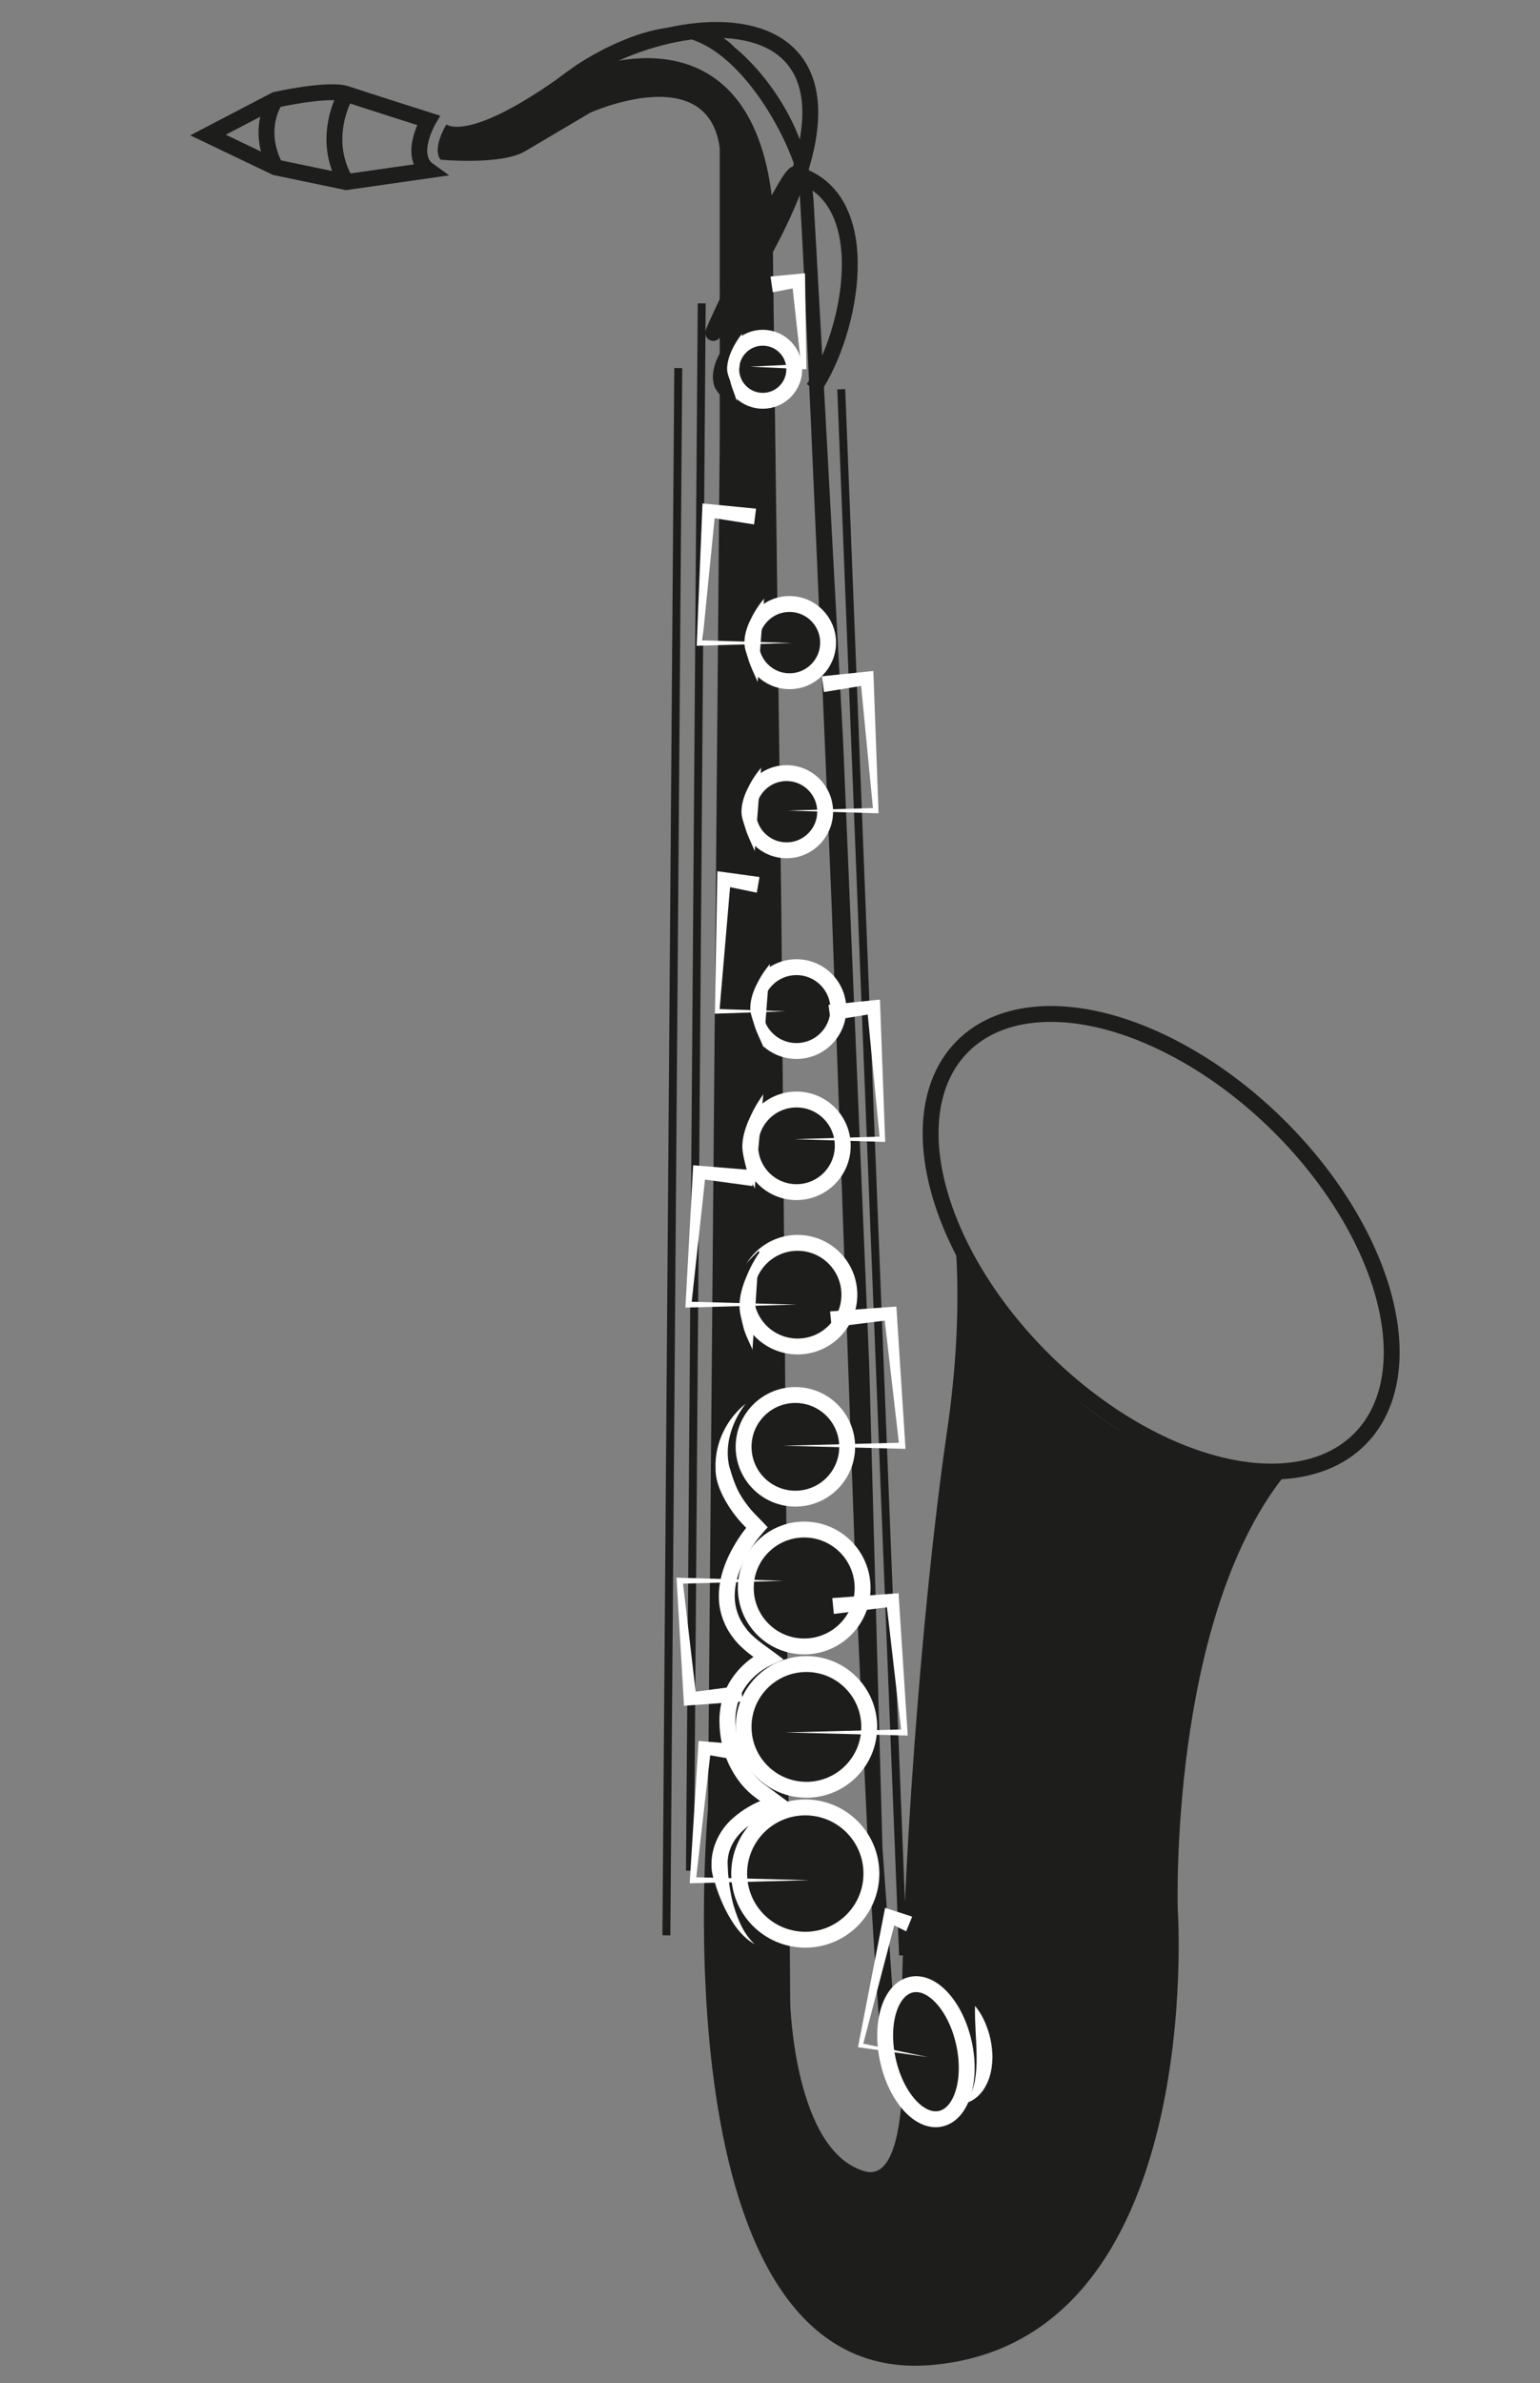 <?xml version="1.0" encoding="utf-8"?>
<!-- Generator: Adobe Illustrator 15.0.0, SVG Export Plug-In  -->
<!DOCTYPE svg PUBLIC "-//W3C//DTD SVG 1.1//EN" "http://www.w3.org/Graphics/SVG/1.1/DTD/svg11.dtd">
<svg version="1.1"
	 xmlns="http://www.w3.org/2000/svg" xmlns:xlink="http://www.w3.org/1999/xlink" xmlns:a="http://ns.adobe.com/AdobeSVGViewerExtensions/3.0/"
	 x="0px" y="0px" width="97px" height="150px" viewBox="-3.229 -1.003 97 150" enable-background="new -3.229 -1.003 97 150"
	 xml:space="preserve">
<rect x="-3.229" y="-1.003" width="97" height="150" fill="#808080" stroke="none"/>
<defs>
</defs>
<path display="none" fill="#1D1D1B" d="M53.696,145.065c-2.417,1.988-17.674,1.847-19.711,0c-2.037-1.849-3.032-17.341,0-19.712
	c3.175-2.48,18.147-2.653,19.711,0C55.259,128.007,56.111,143.075,53.696,145.065z"/>
<path display="none" fill="#1D1D1B" d="M54.075,111.012c-2.653,2.049-19.121,2.015-20.848,0
	c-1.99-2.321-7.533-105.994-5.306-108.543c2.11-2.417,30.322-2.641,31.84,0.364C61.464,6.207,56.73,108.963,54.075,111.012z"/>
<path fill="#1D1D1B" d="M45.991,56.986l0.555,68.115c0,0,0.254,9.322,4.697,10.571c3.046,0.856,2.313-9.115,2.313-9.115
	c0-8.227,1.153-25.74,2.868-37.481c1.204-8.237,0.371-13.234,0.371-13.234c6.663,16.937,20.823,16.104,20.823,16.104
	c-7.219,9.162-6.664,27.208-6.664,27.208s1.875,27.233-15.524,28.714s-14.067-34.982-14.067-34.982l0.74-86.068V8.307
	c-0.741-5.553-8.144-2.221-8.144-2.221l-4.072,2.406c-1.481,0.926-5.368,0.556-5.368,0.556c-0.555-0.74,0.37-2.221,0.37-2.221
	s1.481,1.295,8.145-3.702c0,0,6.687-4.652,10.019-1.135c0,0,4.605,3.541,4.974,9.834c0.37,6.293,1.851,33.872,1.851,33.872
	l1.644,39.263l0.833,30.355c0,0,0.438,6.014,0.647,9.206c0.243,3.74,0.555,4.722,0.555,4.722s-0.972-0.186-1.202-1.019
	c-0.231-0.833-0.879-12.588-0.926-13.373c-0.047-0.787-0.74-15.965-0.74-15.965l-0.973-27.347L49.16,56.129
	c0,0-1.805-43.59-2.082-45.671c-0.278-2.083-3.541-8.676-7.566-9.163c0,0-3.886,0.139-5.622,2.013c0,0,10.134-4.095,11.522,8.26"/>
<path fill="none" stroke="#1D1D1B" stroke-miterlimit="10" d="M9.875,7.497l4.257-2.221c0,0,3.332-0.741,4.442-0.371
	c1.11,0.371,5.183,1.666,5.183,1.666s-1.296,2.221,0,3.147l-5.183,0.74l-4.442-0.925L9.875,7.497z"/>
<ellipse transform="matrix(0.713 0.701 -0.701 0.713 74.215 -26.842)" fill="none" stroke="#1D1D1B" stroke-miterlimit="10" cx="69.896" cy="77.236" rx="17.588" ry="10.445"/>
<ellipse transform="matrix(0.977 -0.213 0.213 0.977 -26.002 14.644)" fill="#1D1D1B" stroke="#FFFFFF" stroke-miterlimit="10" cx="55.06" cy="128.176" rx="2.454" ry="4.319"/>
<circle fill="#1D1D1B" stroke="#FFFFFF" stroke-miterlimit="10" cx="46.87" cy="90.07" r="3.262"/>
<circle fill="#1D1D1B" stroke="#FFFFFF" stroke-miterlimit="10" cx="47.008" cy="80.492" r="3.262"/>
<circle fill="#1D1D1B" stroke="#FFFFFF" stroke-miterlimit="10" cx="46.939" cy="71.122" r="2.915"/>
<circle fill="#1D1D1B" stroke="#FFFFFF" stroke-miterlimit="10" cx="46.939" cy="62.515" r="2.638"/>
<circle fill="#1D1D1B" stroke="#FFFFFF" stroke-miterlimit="10" cx="46.315" cy="50.091" r="2.429"/>
<circle fill="#1D1D1B" stroke="#FFFFFF" stroke-miterlimit="10" cx="47.425" cy="98.955" r="3.679"/>
<circle fill="#1D1D1B" stroke="#FFFFFF" stroke-miterlimit="10" cx="47.564" cy="107.7" r="3.957"/>
<circle fill="#1D1D1B" stroke="#FFFFFF" stroke-miterlimit="10" cx="47.494" cy="116.931" r="4.164"/>
<g>
	<path fill="#FFFFFF" d="M44.718,47.245c0,0-3.471,2.915-0.417,5.414"/>
	<path fill="#1D1D1B" d="M44.75,47.283c-0.345,0.396-0.636,0.839-0.856,1.296c-0.233,0.448-0.39,0.927-0.416,1.385
		c-0.036,0.472,0.16,0.855,0.271,1.264c0.133,0.418,0.354,0.847,0.584,1.392l-0.063,0.077c-0.585-0.125-1.085-0.502-1.421-1.036
		c-0.345-0.544-0.314-1.257-0.159-1.829c0.313-1.179,1.12-2.012,1.997-2.626L44.75,47.283z"/>
</g>
<circle fill="#1D1D1B" stroke="#FFFFFF" stroke-miterlimit="10" cx="46.5" cy="39.447" r="2.43"/>
<g>
	<path fill="#FFFFFF" d="M44.903,36.602c0,0-3.47,2.916-0.417,5.414"/>
	<path fill="#1D1D1B" d="M44.935,36.64c-0.345,0.396-0.635,0.839-0.856,1.296c-0.232,0.448-0.39,0.927-0.416,1.386
		c-0.036,0.472,0.16,0.854,0.271,1.263c0.133,0.418,0.354,0.847,0.584,1.392l-0.063,0.077c-0.585-0.125-1.085-0.502-1.421-1.036
		c-0.345-0.545-0.314-1.257-0.159-1.828c0.313-1.179,1.12-2.013,1.997-2.627L44.935,36.64z"/>
</g>
<g>
	<path fill="#FFFFFF" d="M45.273,59.6c0,0-3.47,2.916-0.416,5.414"/>
	<path fill="#1D1D1B" d="M45.305,59.638c-0.345,0.396-0.635,0.839-0.856,1.296c-0.232,0.448-0.389,0.926-0.416,1.385
		c-0.037,0.472,0.159,0.854,0.271,1.263c0.132,0.418,0.354,0.847,0.584,1.392l-0.063,0.077c-0.585-0.125-1.085-0.502-1.421-1.035
		c-0.345-0.545-0.314-1.257-0.16-1.829c0.313-1.179,1.12-2.012,1.997-2.626L45.305,59.638z"/>
</g>
<g>
	<path fill="#FFFFFF" d="M44.857,67.79c0,0-3.609,3.61-0.555,6.108"/>
	<path fill="#1D1D1B" d="M44.893,67.825c-0.349,0.463-0.642,0.968-0.872,1.485c-0.241,0.509-0.424,1.042-0.478,1.567
		c-0.063,0.534,0.083,1.005,0.186,1.462c0.102,0.475,0.34,0.938,0.604,1.521l-0.063,0.077c-0.623-0.162-1.175-0.614-1.476-1.241
		c-0.328-0.633-0.21-1.376-0.035-1.979c0.369-1.241,1.163-2.196,2.062-2.961L44.893,67.825z"/>
</g>
<g>
	<path fill="#FFFFFF" d="M44.579,77.785c0,0-3.47,3.749-0.417,6.247"/>
	<path fill="#1D1D1B" d="M44.616,77.819c-0.336,0.481-0.613,1.003-0.827,1.535c-0.225,0.524-0.39,1.071-0.431,1.606
		c-0.048,0.544,0.107,1.025,0.216,1.492c0.109,0.484,0.349,0.953,0.619,1.54l-0.063,0.078c-0.629-0.167-1.183-0.629-1.488-1.257
		c-0.331-0.634-0.229-1.377-0.072-1.991c0.332-1.261,1.092-2.262,1.971-3.072L44.616,77.819z"/>
</g>
<g>
	<path fill="#FFFFFF" d="M43.735,87.358c-0.901,1.171-1.344,2.661-1.023,3.971c0.193,0.638,0.382,1.274,0.748,1.856
		c0.177,0.292,0.384,0.568,0.606,0.835c0.193,0.227,0.496,0.52,0.739,0.776l0.319,0.336l-0.313,0.354
		c-0.483,0.546-0.927,1.214-1.246,1.89c-0.321,0.682-0.526,1.411-0.517,2.122c0.006,0.71,0.244,1.39,0.68,1.959
		c0.419,0.589,1.052,0.992,1.719,1.488l0.68,0.506l-0.79,0.36c-0.636,0.29-1.274,0.827-1.668,1.445
		c-0.409,0.626-0.596,1.373-0.582,2.139c0.012,0.783,0.178,1.561,0.508,2.256c0.319,0.684,0.847,1.342,1.409,1.733l0.048,0.033
		l-0.015-0.011l0.96,0.708l0.817,0.603l-0.993,0.285c-0.802,0.229-1.639,0.65-2.248,1.214c-0.617,0.564-0.999,1.314-0.97,2.128
		l0.029,0.611l0.079,0.687c0.065,0.452,0.152,0.903,0.279,1.343c0.264,0.866,0.621,1.757,1.322,2.397
		c-0.844-0.47-1.416-1.329-1.852-2.189c-0.22-0.438-0.4-0.894-0.558-1.356l-0.215-0.696c-0.071-0.265-0.111-0.522-0.101-0.795
		c-0.011-1.089,0.524-2.172,1.307-2.863c0.786-0.709,1.68-1.158,2.685-1.45l-0.175,0.888l-0.96-0.708l0.033,0.022
		c-0.831-0.582-1.373-1.313-1.785-2.154c-0.397-0.838-0.59-1.758-0.604-2.669c-0.021-0.927,0.218-1.898,0.741-2.696
		c0.532-0.802,1.23-1.415,2.135-1.831l-0.11,0.866c-0.624-0.468-1.387-0.948-1.923-1.69c-0.552-0.714-0.879-1.639-0.882-2.549
		c-0.01-0.914,0.247-1.781,0.612-2.56c0.376-0.785,0.832-1.481,1.421-2.148l0.006,0.689c-0.264-0.28-0.498-0.496-0.786-0.829
		c-0.251-0.299-0.487-0.615-0.693-0.955c-0.41-0.671-0.771-1.44-0.767-2.27C41.774,89.792,42.577,88.28,43.735,87.358z"/>
</g>
<g>
	<path fill="#FFFFFF" d="M58.183,125.261c0.378,0.445,0.626,0.961,0.807,1.497c0.187,0.537,0.275,1.106,0.293,1.688
		c-0.008,0.581-0.089,1.187-0.363,1.736c-0.253,0.55-0.729,1.026-1.291,1.187c0.304-0.499,0.468-0.958,0.553-1.441
		c0.083-0.479,0.11-0.971,0.102-1.474C58.282,127.441,58.161,126.41,58.183,125.261z"/>
</g>
<path fill="none" stroke="#1D1D1B" stroke-miterlimit="10" d="M31.715,4.766c6.849-6.108,25.728-7.589,9.995,15.177
	c-0.338,0.489,4.679-10.139,5.183-9.995c5.182,1.48,3.517,9.995,1.11,13.512"/>
<line fill="none" stroke="#1D1D1B" stroke-width="0.5" stroke-miterlimit="10" x1="40.97" y1="18.093" x2="40.229" y2="116.748"/>
<line fill="none" stroke="#1D1D1B" stroke-width="0.5" stroke-miterlimit="10" x1="49.758" y1="23.499" x2="53.653" y2="122.078"/>
<line fill="none" stroke="#1D1D1B" stroke-width="0.5" stroke-miterlimit="10" x1="39.493" y1="22.165" x2="38.745" y2="120.818"/>
<g>
	<polygon fill="#FFFFFF" points="44.267,32.008 41.362,31.552 41.827,31.17 41.001,39.482 40.831,39.3 46.662,39.471 40.831,39.641 
		40.653,39.646 40.661,39.458 41.001,31.113 41.018,30.687 41.466,30.731 44.393,31.016 	"/>
</g>
<circle fill="#1D1D1B" stroke="#FFFFFF" stroke-miterlimit="10" cx="44.815" cy="22.241" r="1.985"/>
<g>
	<path fill="#FFFFFF" d="M43.511,19.916c0,0-2.836,2.382-0.341,4.424"/>
	<path fill="#1D1D1B" d="M43.543,19.954c-0.527,0.669-0.938,1.467-0.973,2.197c-0.019,0.376,0.162,0.659,0.231,0.98
		c0.09,0.332,0.246,0.686,0.4,1.17l-0.063,0.077c-0.511-0.064-0.945-0.368-1.238-0.814c-0.303-0.458-0.257-1.07-0.12-1.546
		c0.278-0.986,0.962-1.656,1.698-2.141L43.543,19.954z"/>
</g>
<g>
	<polygon fill="#FFFFFF" points="45.304,16.403 47.005,16.242 47.476,16.198 47.482,16.631 47.563,22.064 47.565,22.243 
		47.403,22.235 44.023,22.075 47.403,21.914 47.242,22.084 46.646,16.683 47.124,17.071 45.445,17.393 	"/>
</g>
<g>
	<polygon fill="#FFFFFF" points="48.538,41.567 51.326,41.279 51.78,41.232 51.796,41.664 52.103,50.01 52.109,50.192 
		51.937,50.187 46.383,50.021 51.937,49.855 51.771,50.032 50.966,41.72 51.436,42.104 48.671,42.558 	"/>
</g>
<g>
	<polygon fill="#FFFFFF" points="44.439,55.188 42.3,54.745 42.798,54.346 42.086,62.661 41.941,62.509 46.246,62.654 
		41.941,62.799 41.793,62.804 41.796,62.646 41.946,54.302 41.955,53.836 42.444,53.904 44.609,54.202 	"/>
</g>
<g>
	<polygon fill="#FFFFFF" points="48.955,62.251 51.743,61.963 52.197,61.917 52.213,62.348 52.52,70.694 52.526,70.876 
		52.354,70.871 46.8,70.705 52.354,70.539 52.188,70.716 51.383,62.404 51.853,62.789 49.088,63.242 	"/>
</g>
<g>
	<polygon fill="#FFFFFF" points="44.164,73.655 40.773,73.193 41.224,72.82 40.319,81.131 40.137,80.934 46.938,81.117 
		40.137,81.299 39.943,81.305 39.954,81.102 40.41,72.754 40.433,72.347 40.861,72.381 44.272,72.661 	"/>
</g>
<g>
	<polygon fill="#FFFFFF" points="49.056,81.544 52.813,81.269 53.23,81.239 53.256,81.635 53.793,89.983 53.807,90.197 
		53.603,90.192 46.106,90 53.603,89.809 53.412,90.017 52.451,81.708 52.894,82.074 49.153,82.541 	"/>
</g>
<g>
	<polygon fill="#FFFFFF" points="43.547,106.1 40.275,106.338 39.854,106.369 39.831,105.97 39.394,98.516 39.381,98.305 
		39.582,98.311 46.106,98.5 39.582,98.688 39.77,98.483 40.637,105.9 40.193,105.532 43.445,105.106 	"/>
</g>
<g>
	<polygon fill="#FFFFFF" points="49.195,99.591 52.951,99.316 53.368,99.286 53.394,99.682 53.932,108.03 53.945,108.244 
		53.741,108.239 46.245,108.047 53.741,107.856 53.551,108.064 52.589,99.754 53.031,100.121 49.293,100.587 	"/>
</g>
<g>
	<polygon fill="#FFFFFF" points="43.267,109.792 41.099,109.42 41.553,109.055 40.604,117.365 40.415,117.159 47.771,117.348 
		40.415,117.538 40.212,117.542 40.226,117.332 40.747,108.984 40.772,108.582 41.201,108.618 43.393,108.8 	"/>
</g>
<g>
	<polygon fill="#FFFFFF" points="53.849,120.568 52.678,119.989 53.225,119.704 51.11,127.774 50.999,127.608 55.215,128.484 
		50.952,127.879 50.813,127.86 50.841,127.713 52.436,119.524 52.521,119.088 52.982,119.239 54.226,119.642 	"/>
</g>
<path fill="none" stroke="#1D1D1B" stroke-miterlimit="10" d="M18.574,4.905c0,0-1.666,2.73,0,5.553"/>
<path fill="none" stroke="#1D1D1B" stroke-miterlimit="10" d="M14.131,5.275c0,0-1.295,1.805,0,4.257"/>
<path display="none" fill="#1D1D1B" stroke="#FFFFFF" stroke-miterlimit="10" d="M51.97,83.892l-0.01-0.152
	c-1.034,0.182-2.078,0.304-3.101,0.354c-1.145,0.061-2.25,0.05-3.263,0c-1.337-0.07-2.493-0.193-3.364-0.313l-0.546,3.738
	l-0.031,0.233l-0.516,3.455l-0.537,3.698h0.01c0.061,0,0.152,0.009,0.264,0.009c0.051,0.012,0.101,0.012,0.162,0.021
	c0.669,0.041,1.885,0.102,3.354,0.142c1.56,0.051,3.404,0.081,5.157,0.051c1.104-0.03,2.168-0.082,3.11-0.183v-0.031L51.97,83.892z
	 M44.137,97.468v0.011l0.882,9.646c1.236,0.061,2.553,0.091,3.81,0.029l0.871-9.747C48.059,97.509,46.134,97.559,44.137,97.468z
	 M44.137,97.468v0.011l0.882,9.646c1.236,0.061,2.553,0.091,3.81,0.029l0.871-9.747C48.059,97.509,46.134,97.559,44.137,97.468z
	 M49.7,97.408c-1.642,0.102-3.566,0.151-5.563,0.061c-1.094-0.039-2.219-0.12-3.323-0.252c-0.071,0-0.132-0.011-0.203-0.021
	c-0.111-0.01-0.223-0.03-0.334-0.04l0.294,2.423l0.638,5.156l0.01,0.071l0.253,2.046c0.912,0.102,2.168,0.193,3.546,0.274
	c1.236,0.061,2.553,0.091,3.81,0.029c1.154-0.02,2.239-0.132,3.12-0.323l0.861-9.626v-0.029C51.97,97.256,50.906,97.348,49.7,97.408
	z M44.137,97.468v0.011l0.882,9.646c1.236,0.061,2.553,0.091,3.81,0.029l0.871-9.747C48.059,97.509,46.134,97.559,44.137,97.468z
	 M44.137,97.468v0.011l0.882,9.646c1.236,0.061,2.553,0.091,3.81,0.029l0.871-9.747C48.059,97.509,46.134,97.559,44.137,97.468z"/>
<path display="none" fill="#1D1D1B" d="M76.235,105.069c-4.113,1.226-6.919-0.264-8.702-3.284c-0.285-0.476-0.537-0.982-0.771-1.529
	c-0.425-0.993-0.769-2.099-1.042-3.293c-1.348-5.866,0.923-11.338,8.987-8.339c-5.848-6.12,6.84-12.656-1.987-23.537
	c-4.569-5.644-10.405-7.731-19.13-8.339l-1.934-31.521h0.536v-1.743h-0.477c0-0.912-0.06-2.492-0.172-4.225h3.911
	c0.396,1.388,2.077,2.421,4.083,2.421c2.291,0,4.154-1.348,4.154-3.029c0-1.682-1.863-3.03-4.154-3.03
	c-1.874,0-3.465,0.902-3.981,2.148h-4.104c-0.131-2.037-0.283-4.145-0.396-5.594h4.834c0.526,1.226,2.107,2.108,3.951,2.108
	c2.301,0,4.155-1.358,4.155-3.04c0-1.671-1.854-3.029-4.155-3.029c-2.046,0-3.707,1.064-4.083,2.472h-4.802
	c-0.021-0.253-0.031-0.395-0.031-0.395l0.011-0.021l0.061-0.092l1.136-1.489l0.303-0.953c0,0,0.973-0.151,1.724-1.196
	c0.161-0.222-0.142-1.924-0.142-1.924l-2.038-0.253l-0.901-1.561l-1.226-0.111l-0.608-2.32c-0.912-0.892-3.952,0.102-3.952,0.102
	L45.181,1.01c0,0.041,0,0.061-0.01,0.081l-0.335,1.601l-1.681,0.345l-0.406,1.286c-0.091,1.581-0.901,2.908-1.174,3.313
	c0.668,0.496,1.428,0.618,1.428,0.618c0,1.104,0.456,2.32,0.456,2.32c-0.171,0.416-0.293,1.298-0.395,2.422h-4.134
	c-0.567-1.196-2.117-2.047-3.941-2.047c-2.291,0-4.154,1.368-4.154,3.04c0,1.682,1.864,3.029,4.154,3.029
	c2.077,0,3.769-1.083,4.094-2.522h3.89c-0.142,2.27-0.192,5.046-0.212,7.082h-4.256c-0.274-1.479-2.016-2.634-4.124-2.634
	c-2.3,0-4.164,1.368-4.164,3.029c0,1.682,1.864,3.06,4.164,3.06c1.763,0,3.273-0.81,3.88-1.966h4.489v0.416h-0.597v1.743h0.486
	L40.53,56.859c-6.242,0.689-13.476,2.665-17.873,7.772C12.16,76.83,25.93,81.074,20.387,87.966c8.836-0.781,8.511,3.353,8.055,9.32
	c-0.132,1.693-0.709,3.282-1.621,4.6c-1.956,2.838-5.43,4.388-9.18,2.96c2.432,7.883-8.521,11.762-4.256,22.767
	c1.916,4.964,4.256,8.855,11.41,11.194c0.021,0,0.03,0.012,0.05,0.012c4.631,1.52,11.268,2.492,21.167,2.553
	c-0.213-0.021-0.386-0.05-0.557-0.08c-0.163,0-1.936-0.964-1.905-3.547l0.061-0.77c0,0-2.867-20.255-2.867-20.467l-0.821-9.718
	c0.193,0.01,0.466,0.021,0.73,0.021c0.324,0.02,0.628,0.02,0.75,0.029l-0.183-2.036l-0.01-0.071l-0.638-5.156l-0.294-2.423v-0.011
	l0.325-2.238l0.537-3.698l0.516-3.455l0.031-0.233l0.344-3.151l0.071-0.607c-0.253-0.041-0.497-0.082-0.689-0.112
	c-0.03-0.01-0.061-0.01-0.091-0.02l-0.345-0.061l0.599-16.932l2.775-41.41h5.624l1.915,31.42c-0.01,0-0.01,0-0.031,0l0.984,26.933
	c-0.062,0-0.143,0.02-0.254,0.028c-0.183,0.041-0.376,0.092-0.587,0.122c-0.011,0-0.031,0-0.041,0.011l0.01,0.152l0.688,11.022
	v0.031l0.152,2.219v0.041l-0.861,9.626c0.132-0.031,0.263-0.062,0.386-0.092c0.081-0.021,0.151-0.04,0.223-0.061
	c0.01,0,0.03-0.01,0.04-0.01c0.041-0.012,0.072-0.021,0.121-0.041L52.71,106.7l0.801-0.183c-0.041,1.429-0.103,2.827-0.103,2.827
	s-5.258,20.427-3.414,27.863c0.161,1.166-0.346,3.009-1.551,3.81c-0.324,0.213-0.729,0.324-1.165,0.365
	c3.617,0,6.859-0.295,9.676-0.588c17.752-1.976,20.933-9.281,22.462-12.29C84.444,118.616,73.328,111.735,76.235,105.069z
	 M40.804,88.361v-0.153l0.011,0.011L40.804,88.361z M45.333,10.007l0.547,1.702v0.011l0.07,0.212l2.127,0.011l0.011-0.041
	l1.063-1.996l0.041,1.723c-0.223,0.324-0.841,0.952-1.935,0.952c-1.186,0-1.803-0.526-2.027-0.79L45.333,10.007z M49.487,23.098
	l-4.823,0.101L44.35,23.22l0.192-9.909l0.568-0.598c0,0,0.03,0.061,0.121,0.152c0.224,0.293,0.841,0.86,2.027,0.86
	c1.094,0,1.712-0.679,1.935-1.033c0.092-0.131,0.143-0.213,0.143-0.213l0.313,0.699l0.325,9.899L49.487,23.098z"/>
<path display="none" d="M49.152,9.906l-1.063,1.996l-0.011,0.041l-2.127-0.011l-0.07-0.212v-0.011l-0.547-1.702l-0.102,1.783
	c0.224,0.264,0.841,0.79,2.027,0.79c1.094,0,1.712-0.628,1.935-0.952L49.152,9.906z M50.232,21.164l-6.118,0.101l-0.012,0.253h6.143
	L50.232,21.164z M41.219,104.805l0.183,2.036c0.02,0.01,0.041,0.01,0.071,0.01L41.219,104.805z M42.101,83.76l-0.071,0.607
	l-0.344,3.151l0.546-3.738C42.192,83.77,42.142,83.77,42.101,83.76z M41.139,91.208l-0.537,3.698h0.01l0.537-3.688l0.506-3.465
	L41.139,91.208z M52.598,106.669c-0.01,0-0.03,0.01-0.04,0.01c-0.071,0.021-0.142,0.04-0.223,0.061l-0.012,0.051l0.234-0.051
	l0.152-0.04l0.009-0.071C52.67,106.649,52.639,106.658,52.598,106.669z"/>
<path display="none" fill="#1D1D1B" d="M41.28,91.237c-0.051-0.01-0.092-0.02-0.132-0.02l-0.01-0.01l-0.537,3.698l-0.325,2.238
	v0.011l0.294,2.423l0.091-0.893v-0.031l0.152-1.438l0.222-2.28l0.325-3.183l0.05-0.476v-0.019
	C41.362,91.247,41.321,91.237,41.28,91.237z M49.152,9.906l-1.063,1.996l-0.011,0.041l-2.127-0.011l-0.07-0.212v-0.011l-0.547-1.702
	l-0.102,1.783c0.224,0.264,0.841,0.79,2.027,0.79c1.094,0,1.712-0.628,1.935-0.952L49.152,9.906z M46.062,141.372
	c0.365,0.051,0.771,0.061,1.186,0.011C46.853,141.382,46.437,141.382,46.062,141.372z"/>
<g display="none">
	<path display="inline" fill="#FFFFFF" d="M56.333,91.095c-0.135-0.205-0.233-0.444-0.217-0.725c0.006-0.283,0.216-0.577,0.47-0.706
		c0.513-0.259,1.031-0.243,1.519-0.219c0.943,0.073,2.019,0.313,2.793,1.13c0.778,0.832,0.864,1.966,0.788,2.904
		c-0.079,0.967-0.312,1.879-0.485,2.798c-0.381,1.81-0.683,3.717-0.561,5.44c0.082,1.771,1.52,2.843,3.104,3.662l-0.197-0.049
		c0.712,0.044,1.493,0.042,2.151-0.132c0.327-0.087,0.617-0.222,0.68-0.416c0.086-0.208-0.072-0.568-0.262-0.874l0.148,0.066
		c-0.351-0.025-0.701-0.046-1.054-0.084l-0.004-0.1c0.347-0.07,0.694-0.122,1.041-0.18l0.074-0.012l0.075,0.078
		c0.272,0.286,0.603,0.642,0.553,1.222c-0.111,0.599-0.627,0.869-1.003,1.025c-0.818,0.301-1.607,0.38-2.437,0.409l-0.084,0.003
		l-0.114-0.052c-0.877-0.394-1.758-0.884-2.463-1.658c-0.712-0.768-1.092-1.857-1.101-2.855c-0.018-1.008,0.205-1.942,0.456-2.848
		c0.244-0.907,0.519-1.799,0.7-2.707c0.188-0.903,0.241-1.84,0.161-2.735c-0.082-0.894-0.321-1.738-0.831-2.301
		c-0.505-0.584-1.352-0.863-2.222-1.049c-0.426-0.079-0.877-0.148-1.233-0.045c-0.375,0.057-0.483,0.515-0.356,0.962L56.333,91.095z
		"/>
</g>
<g display="none">
	<path display="inline" fill="#FFFFFF" d="M37.25,91.556c0.127-0.447,0.02-0.905-0.356-0.962c-0.356-0.103-0.808-0.033-1.233,0.046
		c-0.871,0.186-1.717,0.465-2.222,1.05c-0.509,0.562-0.749,1.407-0.831,2.301c-0.08,0.895-0.026,1.831,0.161,2.734
		c0.182,0.908,0.457,1.801,0.701,2.707c0.25,0.906,0.474,1.84,0.456,2.849c-0.009,0.998-0.389,2.087-1.101,2.854
		c-0.705,0.775-1.585,1.266-2.462,1.659l-0.114,0.052l-0.083-0.003c-0.83-0.029-1.619-0.108-2.438-0.41
		c-0.376-0.156-0.891-0.428-1.002-1.026c-0.05-0.58,0.281-0.936,0.553-1.222l0.075-0.078l0.074,0.012
		c0.347,0.058,0.695,0.109,1.042,0.18l-0.005,0.1c-0.352,0.038-0.702,0.059-1.053,0.084l0.148-0.066
		c-0.189,0.306-0.348,0.666-0.262,0.875c0.063,0.194,0.353,0.329,0.68,0.416c0.658,0.175,1.44,0.177,2.152,0.133l-0.197,0.049
		c1.583-0.819,3.021-1.892,3.103-3.663c0.122-1.724-0.18-3.631-0.561-5.439c-0.174-0.919-0.406-1.831-0.485-2.799
		c-0.076-0.938,0.009-2.071,0.788-2.904c0.774-0.816,1.85-1.057,2.793-1.13c0.487-0.024,1.005-0.04,1.518,0.218
		c0.254,0.129,0.464,0.423,0.47,0.706c0.017,0.28-0.082,0.52-0.217,0.725L37.25,91.556z"/>
</g>
<path display="none" fill="#1D1D1B" d="M42.659,3.966c-0.097,1.447-0.9,2.659-1.173,3.033c-0.695-0.474-1.28-1.322-0.764-2.797
	l1.879-0.101L42.659,3.966z"/>
<path display="none" fill="none" stroke="#009FE3" stroke-width="0.25" stroke-miterlimit="10" d="M41.486,6.999
	c-0.068,0.073-0.095,0.118-0.095,0.118"/>
<path display="none" fill="none" stroke="#FFFFFF" stroke-width="0.25" stroke-miterlimit="10" d="M43.467,9.63
	c0,0,1.584-4.056,1.724-9.125"/>
<path display="none" fill="none" stroke="#FFFFFF" stroke-width="0.25" stroke-miterlimit="10" d="M46.54,0.484
	c0.246,5.567-0.476,10.187-0.655,11.225"/>
<path display="none" fill="none" stroke="#009FE3" stroke-width="0.25" stroke-miterlimit="10" d="M45.887,11.719
	c-0.028,0.136-0.042,0.209-0.042,0.209"/>
<path display="none" fill="none" stroke="#FFFFFF" stroke-width="0.25" stroke-miterlimit="10" d="M52.308,7.089
	c0,0-0.683-1.377-0.405-2.986"/>
<path display="none" fill="none" stroke="#FFFFFF" stroke-width="0.25" stroke-miterlimit="10" d="M50.98,9.51
	c0,0-1.551-4.023-1.93-9.088"/>
<path display="none" fill="none" stroke="#FFFFFF" stroke-width="0.25" stroke-miterlimit="10" d="M48.088,11.9
	c0,0-0.613-5.178-0.102-11.585"/>
<polyline display="none" fill="none" stroke="#FFFFFF" stroke-width="0.5" stroke-miterlimit="10" points="45.042,107.396 
	45.015,107.124 44.143,97.474 44.129,97.375 44.388,95.078 45.6,84.09 45.723,83.024 "/>
<polyline display="none" fill="none" stroke="#FFFFFF" stroke-width="0.5" stroke-miterlimit="10" points="42.043,106.958 
	41.497,98.535 41.497,98.491 41.416,97.236 41.396,97.094 41.446,96.458 41.659,93.905 41.709,93.284 42.115,88.161 42.49,83.306 
	"/>
<polyline display="none" fill="none" stroke="#FFFFFF" stroke-width="0.5" stroke-miterlimit="10" points="48.533,83.024 
	48.602,84.097 49.295,95.125 49.447,97.375 49.447,97.411 48.574,107.162 48.533,107.624 "/>
<polyline display="none" fill="none" stroke="#FFFFFF" stroke-width="0.5" stroke-miterlimit="10" points="51.32,82.854 
	51.389,83.929 52.082,94.956 52.233,97.206 52.233,97.242 51.36,106.992 51.32,107.455 "/>
<g display="none">
	<polygon display="inline" fill="#1D1D1B" points="47.814,140.484 46.94,149.617 45.814,140.511 	"/>
</g>
<path display="none" fill="#FFFFFF" stroke="#009FE3" stroke-width="0.5" stroke-miterlimit="10" d="M38.54,21.958
	c-0.006-0.063-0.011-0.124-0.016-0.184"/>
<path display="none" fill="#1D1D1B" stroke="#FFFFFF" stroke-width="0.25" stroke-miterlimit="10" d="M38.524,21.774
	c-0.126-1.466-0.197-2.271-0.197-2.271s-1.931-9.381-7.451-11.313c0,0-27.871-6.071,19.868-7.174
	c47.739-1.104,34.219,6.071,25.664,8.278c0,0-8.555,6.07-9.936,29.803c-1.377,23.731-4.965,81.129-4.965,81.129
	s-3.313,27.596-26.768,28.147c-23.457,0.552-27.044-19.041-27.596-28.699c-0.552-9.659,0-85.545,0-85.545
	s3.036-15.729,17.661-15.454c14.625,0.276,20.697,5.243,20.42,14.901c-0.1,3.483-0.151,14.079-0.173,26.204
	c-0.002,0.743,0.002,1.552,0.001,2.305c-0.033,21.037,0.523,45.681,0.523,45.681s1.58,17.704-12.769,18.53
	c-14.35,0.829-15.324-14.347-15.324-14.347L17.01,73.256c0,0,0.07-8.771,13.867-11.531l37.53-4.967l1.655-0.828l1.38,1.656
	l-0.828,1.655l-1.932,0.276l-20.696,1.931L37.87,62.992l-6.165,0.94c0,0-11.866,1.38-11.59,9.935
	c0.275,8.554,1.104,38.079,1.104,38.079s3.586,9.66,9.933,9.107c6.348-0.552,7.451-3.587,7.727-10.211
	c0.159-3.825-0.51-29.306-1.104-50.136c-0.435-15.218-0.828-27.957-0.828-27.957s1.656-6.071-10.486-6.899
	c0,0-9.657,0.828-9.933,7.726c-0.277,6.899,1.099,86.524,1.456,89.733c0.341,3.077,1.782,12.335,15.829,10.553
	c0,0,12.603-2.478,12.049-16.827c-0.16-4.184-0.213-11.622-0.545-24.147"/>
<path display="none" fill="#1D1D1B" stroke="#FFFFFF" stroke-width="0.25" stroke-miterlimit="10" d="M22.323,89.288
	c0,1.237-1.228,2.239-2.741,2.239l0,0c-1.514,0-2.743-1.002-2.743-2.239V57.625c0-1.238,0.338-1.861,1.852-1.861l1.568,0.048
	c1.513,0,2.064,0.576,2.064,1.813V89.288z"/>
<path display="none" fill="#1D1D1B" stroke="#FFFFFF" stroke-width="0.25" stroke-miterlimit="10" d="M28.119,89.028
	c0,1.228-1.236,2.225-2.76,2.225l0,0c-1.524,0-2.76-0.997-2.76-2.225V57.608c0-1.229,0.493-1.844,2.017-1.844h1.664
	c1.524,0,1.839,0.615,1.839,1.844V89.028z"/>
<path display="none" fill="#1D1D1B" stroke="#FFFFFF" stroke-width="0.25" stroke-miterlimit="10" d="M34.168,88.775
	c0,1.218-1.276,2.207-2.851,2.207l0,0c-1.576,0-2.853-0.989-2.853-2.207V57.591c0-1.219,0.707-1.637,2.282-1.637h1.283
	c1.574,0,2.138,0.417,2.138,1.637V88.775z"/>
<path display="none" fill="#1D1D1B" stroke="#FFFFFF" stroke-width="0.25" stroke-miterlimit="10" d="M78.368,53.598
	c0,0,3.864-2.575,3.864,2.759c0,5.336-1.474,4.784-3.128,3.863l-2.208,0.369l-2.575-1.656l-4.6,0.369c0,0,0.736-2.208-0.184-2.76
	c-0.92-0.551,4.415-0.551,4.415-0.551l2.208-2.024L78.368,53.598z"/>
<path display="none" fill="#1D1D1B" stroke="#FFFFFF" stroke-width="0.25" stroke-miterlimit="10" d="M34.177,69.746l-1.319-0.754
	l-2.072,0.377l0.188,1.884l0.659,1.836l0.471,24.729c0,0,0,4.521-5.085,4.332c-5.088-0.188-6.594-2.827-6.594-2.827
	s-2.826,1.509-0.376,3.769c0,0,3.484,2.474,5.745,2.331c2.261-0.14,6.569-0.212,8.266-3.037c0,0,1.483-0.071,1.412-6.995
	c-0.07-6.922-0.142-22.394-0.142-22.394S35.495,70.452,34.177,69.746z"/>
<path display="none" fill="#1D1D1B" stroke="#FFFFFF" stroke-width="0.25" stroke-miterlimit="10" d="M27.838,73.406l-0.804-0.509
	l-1.262,0.254l0.114,1.274l0.401,1.24l0.288,16.718c0,0,0,3.058-3.099,2.93c-3.1-0.126-4.018-1.91-4.018-1.91
	s-1.722,1.019-0.229,2.547c0,0,2.123,1.673,3.5,1.577c1.378-0.095,4.002-0.146,5.036-2.054c0,0,0.903-0.049,0.86-4.729
	c-0.042-4.681-0.086-15.141-0.086-15.141S28.641,73.883,27.838,73.406z"/>
<path display="none" fill="#1D1D1B" d="M20.459,106.705c0,0,8.186,8.418,18.734,0.552v-6.622c0,0-3.621,9.106-15.112,4.415
	C24.081,105.049,17.153,101.324,20.459,106.705z"/>
<path display="none" d="M21.512,51.966c0,0.35-0.399,0.628-0.901,0.628h-0.605v3.192h-1.003v-3.192h-0.457
	c-0.502,0-0.901-0.278-0.901-0.628c0-0.342,0.399-0.621,0.901-0.621h2.065C21.113,51.345,21.512,51.624,21.512,51.966z"/>
<path display="none" d="M27.444,51.942c0,0.325-0.399,0.596-0.89,0.596h-0.65v3.179H24.9v-3.179h-0.422
	c-0.49,0-0.89-0.271-0.89-0.596c0-0.325,0.399-0.597,0.89-0.597h2.077C27.045,51.345,27.444,51.617,27.444,51.942z"/>
<path display="none" d="M33.103,52.038c0,0.351-0.399,0.629-0.89,0.629h-0.605v3.256h-1.004v-3.256h-0.468
	c-0.49,0-0.89-0.278-0.89-0.629c0-0.342,0.399-0.621,0.89-0.621h2.077C32.704,51.417,33.103,51.696,33.103,52.038z"/>
<path display="none" fill="#1D1D1B" d="M33.552,61.372l35.604-4.705c0,0,1.426,1.664-0.049,2.424l-35.081,4.183l-0.475,0.95
	l-0.095-2.376L33.552,61.372z"/>
<path display="none" fill="#1D1D1B" stroke="#FFFFFF" stroke-width="0.25" stroke-miterlimit="10" d="M16.962,58.616
	c0,0,3.946,0.713,5.467-0.143c0,0,3.089,1.284,5.894-0.095c0,0,2.994,1.379,6.037-0.143"/>
<path display="none" fill="#1D1D1B" d="M50.408,79.507c0.674,0.229,1.375,0.351,2.09,0.337c-0.296,1.254-0.755,2.494-1.307,3.695
	c-0.028,0.082-0.069,0.147-0.109,0.216c-0.147,0.312-0.297,0.621-0.445,0.917c-0.107,0.203-0.229,0.42-0.35,0.621
	c-0.014,0.027-0.04,0.066-0.055,0.095v0.013c-0.404,0.715-0.836,1.363-1.294,1.982c-0.58,0.796-1.215,1.524-1.862,2.172
	c-0.472,0.458-0.943,0.89-1.442,1.281c-0.013,0-0.013,0-0.013,0c-2.266,1.781-4.68,2.671-6.649,2.577
	c-4.72-0.203-8.753-0.676-12.3-1.417C15.666,89.691,9.301,84.834,1.667,77.498c-3.883-3.735,0.662-12.157,5.679-19.534
	c0,0,5.276-6.772,11.169-9.833c5.894-3.062,11.146-0.92,14.882,5.175c2.724,4.438,14.704,15.143,14.461,15.413
	c-0.377,0.417-0.687,0.863-0.93,1.335c0,0.013,0,0.027-0.013,0.041c-0.081,0.364-0.135,0.742-0.149,1.106
	c-0.027,0.54,0.014,1.079,0.149,1.591v0.041c-0.081,0.35-0.135,0.714-0.149,1.064c-0.027,0.472,0,0.944,0.095,1.417
	c0.215,1.146,0.796,2.225,1.699,3.06c0.014,0.014,0.026,0.027,0.041,0.041c0.539,0.487,1.146,0.864,1.793,1.079
	C50.408,79.507,50.408,79.507,50.408,79.507z"/>
<g display="none">
	<path display="inline" d="M52.943,79.817c-0.147,0.015-0.31,0.027-0.445,0.027c-0.715,0.014-1.416-0.107-2.09-0.337
		c0,0,0,0-0.014-0.014c-0.647-0.215-1.254-0.592-1.793-1.079c-0.015-0.014-0.027-0.027-0.041-0.041
		c-0.903-0.835-1.484-1.913-1.699-3.06c-0.445-0.864-0.647-1.823-0.593-2.792c0.027-0.541,0.134-1.066,0.296-1.579
		c0.095-0.283,0.216-0.58,0.351-0.849c0.013-0.013,0.013-0.027,0.013-0.041c0.243-0.472,0.553-0.917,0.93-1.335
		c0.243-0.27,0.513-0.513,0.783-0.729c0.202-0.162,0.403-0.296,0.606-0.417c-0.176-0.216-0.351-0.432-0.566-0.621
		c-0.053-0.054-0.095-0.122-0.148-0.175c-0.081-0.082-0.147-0.163-0.242-0.243c-0.297-0.336-0.634-0.674-0.984-0.985
		c-0.958-0.876-1.997-1.644-3.062-2.279c-0.027-0.013-0.041-0.027-0.068-0.041c-0.364-0.216-0.742-0.431-1.119-0.606
		c-0.486-0.243-0.971-0.472-1.457-0.648c-0.081-0.027-0.162-0.067-0.243-0.095c-0.512-0.202-1.038-0.391-1.564-0.538
		c-0.512-0.149-1.024-0.283-1.538-0.378c-0.593-0.121-1.187-0.202-1.78-0.256c-5.152-0.512-10.305,1.241-13.864,5.193
		c-6.218,6.877-5.247,17.897,2.157,24.586c0.607,0.554,1.242,1.051,1.902,1.511c6.757,4.731,15.645,4.531,21.458-0.555l0.014-0.013
		c0.216-0.189,0.418-0.376,0.62-0.579c0.243-0.217,0.472-0.473,0.702-0.714c0.121-0.123,0.228-0.23,0.323-0.352
		c0.176-0.202,0.338-0.419,0.485-0.634c0.067-0.082,0.135-0.148,0.188-0.229v-0.014c0.392-0.526,0.741-1.066,1.038-1.632
		c0.446-0.756,0.797-1.538,1.093-2.349l0.014-0.012c0.067-0.201,0.147-0.404,0.202-0.605c0.485-1.499,0.728-3.035,0.742-4.587
		C53.349,79.763,53.146,79.804,52.943,79.817z"/>
</g>
<g display="none">
	<path display="inline" fill="#1D1D1B" d="M57.259,77.484c-0.067,0.081-0.134,0.162-0.215,0.242
		c-0.54,0.595-1.147,1.067-1.821,1.405c-0.283,0.147-0.58,0.281-0.904,0.389c-0.242,0.081-0.512,0.148-0.768,0.203
		c-0.202,0.04-0.405,0.081-0.607,0.094c-0.147,0.015-0.31,0.027-0.445,0.027c-0.715,0.014-1.416-0.107-2.09-0.337
		c0,0,0,0-0.014-0.014c-0.647-0.215-1.254-0.592-1.793-1.079c-0.015-0.014-0.027-0.027-0.041-0.041
		c-0.283-0.038-0.566-0.12-0.85-0.215c0,0,0,0-0.014-0.014c-0.647-0.216-1.254-0.592-1.793-1.079
		c-1.294-1.173-1.929-2.832-1.834-4.518c0.014-0.364,0.068-0.742,0.149-1.107c0.013-0.013,0.013-0.025,0.013-0.04
		c0.243-0.472,0.554-0.918,0.931-1.335c0.243-0.269,0.512-0.512,0.782-0.728c0.203-0.162,0.405-0.296,0.607-0.419
		c-0.176-0.214-0.351-0.431-0.567-0.62c0.378-0.364,0.782-0.66,1.2-0.917c0.378-0.216,0.77-0.404,1.16-0.54
		c0.067-0.041,0.121-0.054,0.188-0.067c0.243-0.095,0.5-0.163,0.743-0.203c0.391-0.067,0.795-0.108,1.186-0.081
		c0.553-0.311,1.147-0.513,1.74-0.621c-1.768-1.551-3.777-2.657-5.867-3.291c-0.216-0.082-0.432-0.149-0.662-0.203
		c-0.269-0.067-0.525-0.134-0.796-0.188c-0.673-0.135-1.334-0.229-1.995-0.27c-0.486-0.042-0.944-0.054-1.403-0.042h-0.122
		c-0.809,0.027-1.604,0.122-2.387,0.284c-0.634,0.135-1.254,0.311-1.875,0.526c-0.296,0.094-0.607,0.216-0.903,0.365
		c-1.646,0.701-3.156,1.767-4.424,3.168c-5.166,5.732-4.316,14.917,1.888,20.527c3.128,2.818,7,4.194,10.722,4.155
		c0.418,0,0.823-0.028,1.241-0.068c0,0,0,0,0.013,0c0.405-0.041,0.822-0.107,1.228-0.177c0.256-0.039,0.499-0.093,0.714-0.16
		c0.77-0.162,1.511-0.419,2.213-0.715c0.04-0.014,0.081-0.042,0.121-0.055c0.512-0.229,0.999-0.484,1.457-0.77h0.013
		c1.065-0.646,2.037-1.443,2.9-2.399c0.013-0.027,0.039-0.041,0.054-0.068c0.795-0.903,1.443-1.874,1.956-2.898
		c0.512-1.053,0.891-2.172,1.104-3.345c0.014,0,0.014,0,0.014,0c0.217-1.08,0.297-2.187,0.23-3.291
		C57.528,77.147,57.394,77.309,57.259,77.484z"/>
</g>
<path display="none" fill="#1D1D1B" stroke="#FFFFFF" stroke-miterlimit="10" d="M57.515,65.711
	c-3.168-2.886-7.363-3.911-11.179-3.129c-0.148,0.027-0.284,0.054-0.432,0.081c-0.594,0.163-1.16,0.337-1.727,0.566
	c-0.013,0-0.013,0.013-0.027,0.013c-0.243,0.109-0.5,0.216-0.742,0.337c-0.257,0.122-0.526,0.243-0.769,0.405
	c-0.351,0.188-0.715,0.418-1.038,0.688c-0.513,0.351-0.999,0.77-1.43,1.228c-0.135,0.135-0.283,0.27-0.418,0.418
	c-4.559,5.058-4.019,12.987,1.214,17.708c2.306,2.078,5.139,3.211,7.971,3.358c0.566,0.041,1.133,0.027,1.698-0.014
	c0.176,0,0.353-0.026,0.526-0.04c0.108-0.014,0.23-0.042,0.337-0.054c0.446-0.068,0.878-0.148,1.309-0.271
	c0.188-0.039,0.378-0.094,0.553-0.162h0.014c0.324-0.106,0.648-0.215,0.958-0.351c0.594-0.229,1.16-0.498,1.712-0.835
	c0.986-0.594,1.89-1.323,2.687-2.212c0.524-0.58,0.982-1.2,1.36-1.848c0.013,0,0.013,0,0.013,0
	C63.113,76.594,62.156,69.877,57.515,65.711z M57.638,76.958c-0.109,0.188-0.244,0.351-0.379,0.525
	c-0.067,0.081-0.134,0.162-0.215,0.242c-0.54,0.595-1.147,1.067-1.821,1.405c-0.283,0.147-0.58,0.281-0.904,0.389
	c-0.242,0.081-0.512,0.148-0.768,0.203c-0.202,0.04-0.405,0.081-0.607,0.094c-0.147,0.015-0.31,0.027-0.445,0.027
	c-0.715,0.014-1.416-0.107-2.09-0.337c0,0,0,0-0.014-0.014c-0.647-0.215-1.254-0.592-1.793-1.079
	c-0.015-0.014-0.027-0.027-0.041-0.041c-0.903-0.835-1.484-1.913-1.699-3.06c-0.095-0.473-0.122-0.945-0.095-1.417
	c0.014-0.351,0.068-0.714,0.149-1.064v-0.041c0.013-0.014,0.013-0.027,0.013-0.041c0.243-1.011,0.743-1.968,1.497-2.805v-0.014
	c0.096-0.093,0.177-0.202,0.257-0.283c0.378-0.364,0.783-0.66,1.2-0.916c0.661-0.393,1.376-0.675,2.092-0.81
	c0.39-0.067,0.794-0.109,1.187-0.082c1.349,0,2.669,0.458,3.708,1.416C59.026,71.2,59.311,74.49,57.638,76.958z"/>
<g display="none">
	<g display="inline">
		<path d="M7.824,73.938c-0.087-0.578,0.128,1.028-0.014-0.119c-0.1-0.798-0.178-1.599-0.253-2.4
			c-0.277-2.952-0.393-5.916-0.418-8.88c-0.071-8.246,0.907-16.481,3.527-24.321c6.726-20.124,32.784-29.735,51.716-20.923
			c19.061,8.872,25.774,32.767,21.286,51.97c-3.914,16.748-17.442,28.122-23.944,43.621c-4.24,10.107-4.709,21.462-3.958,32.248
			c0.312,4.478,7.313,4.508,7,0c-0.77-11.048-0.146-22.176,4.593-32.349c3.347-7.184,8.486-13.329,12.957-19.813
			c10.957-15.893,14.942-35.51,8.802-54.081c-6.099-18.44-22.34-31.84-42.059-31.83c-10.482,0.005-22.472,4.023-30.663,10.59
			C9.51,23.17,5.414,31.017,2.974,39.366c-3.375,11.547-3.682,24.559-1.9,36.433C1.742,80.25,8.486,78.352,7.824,73.938
			L7.824,73.938z"/>
	</g>
</g>
</svg>
